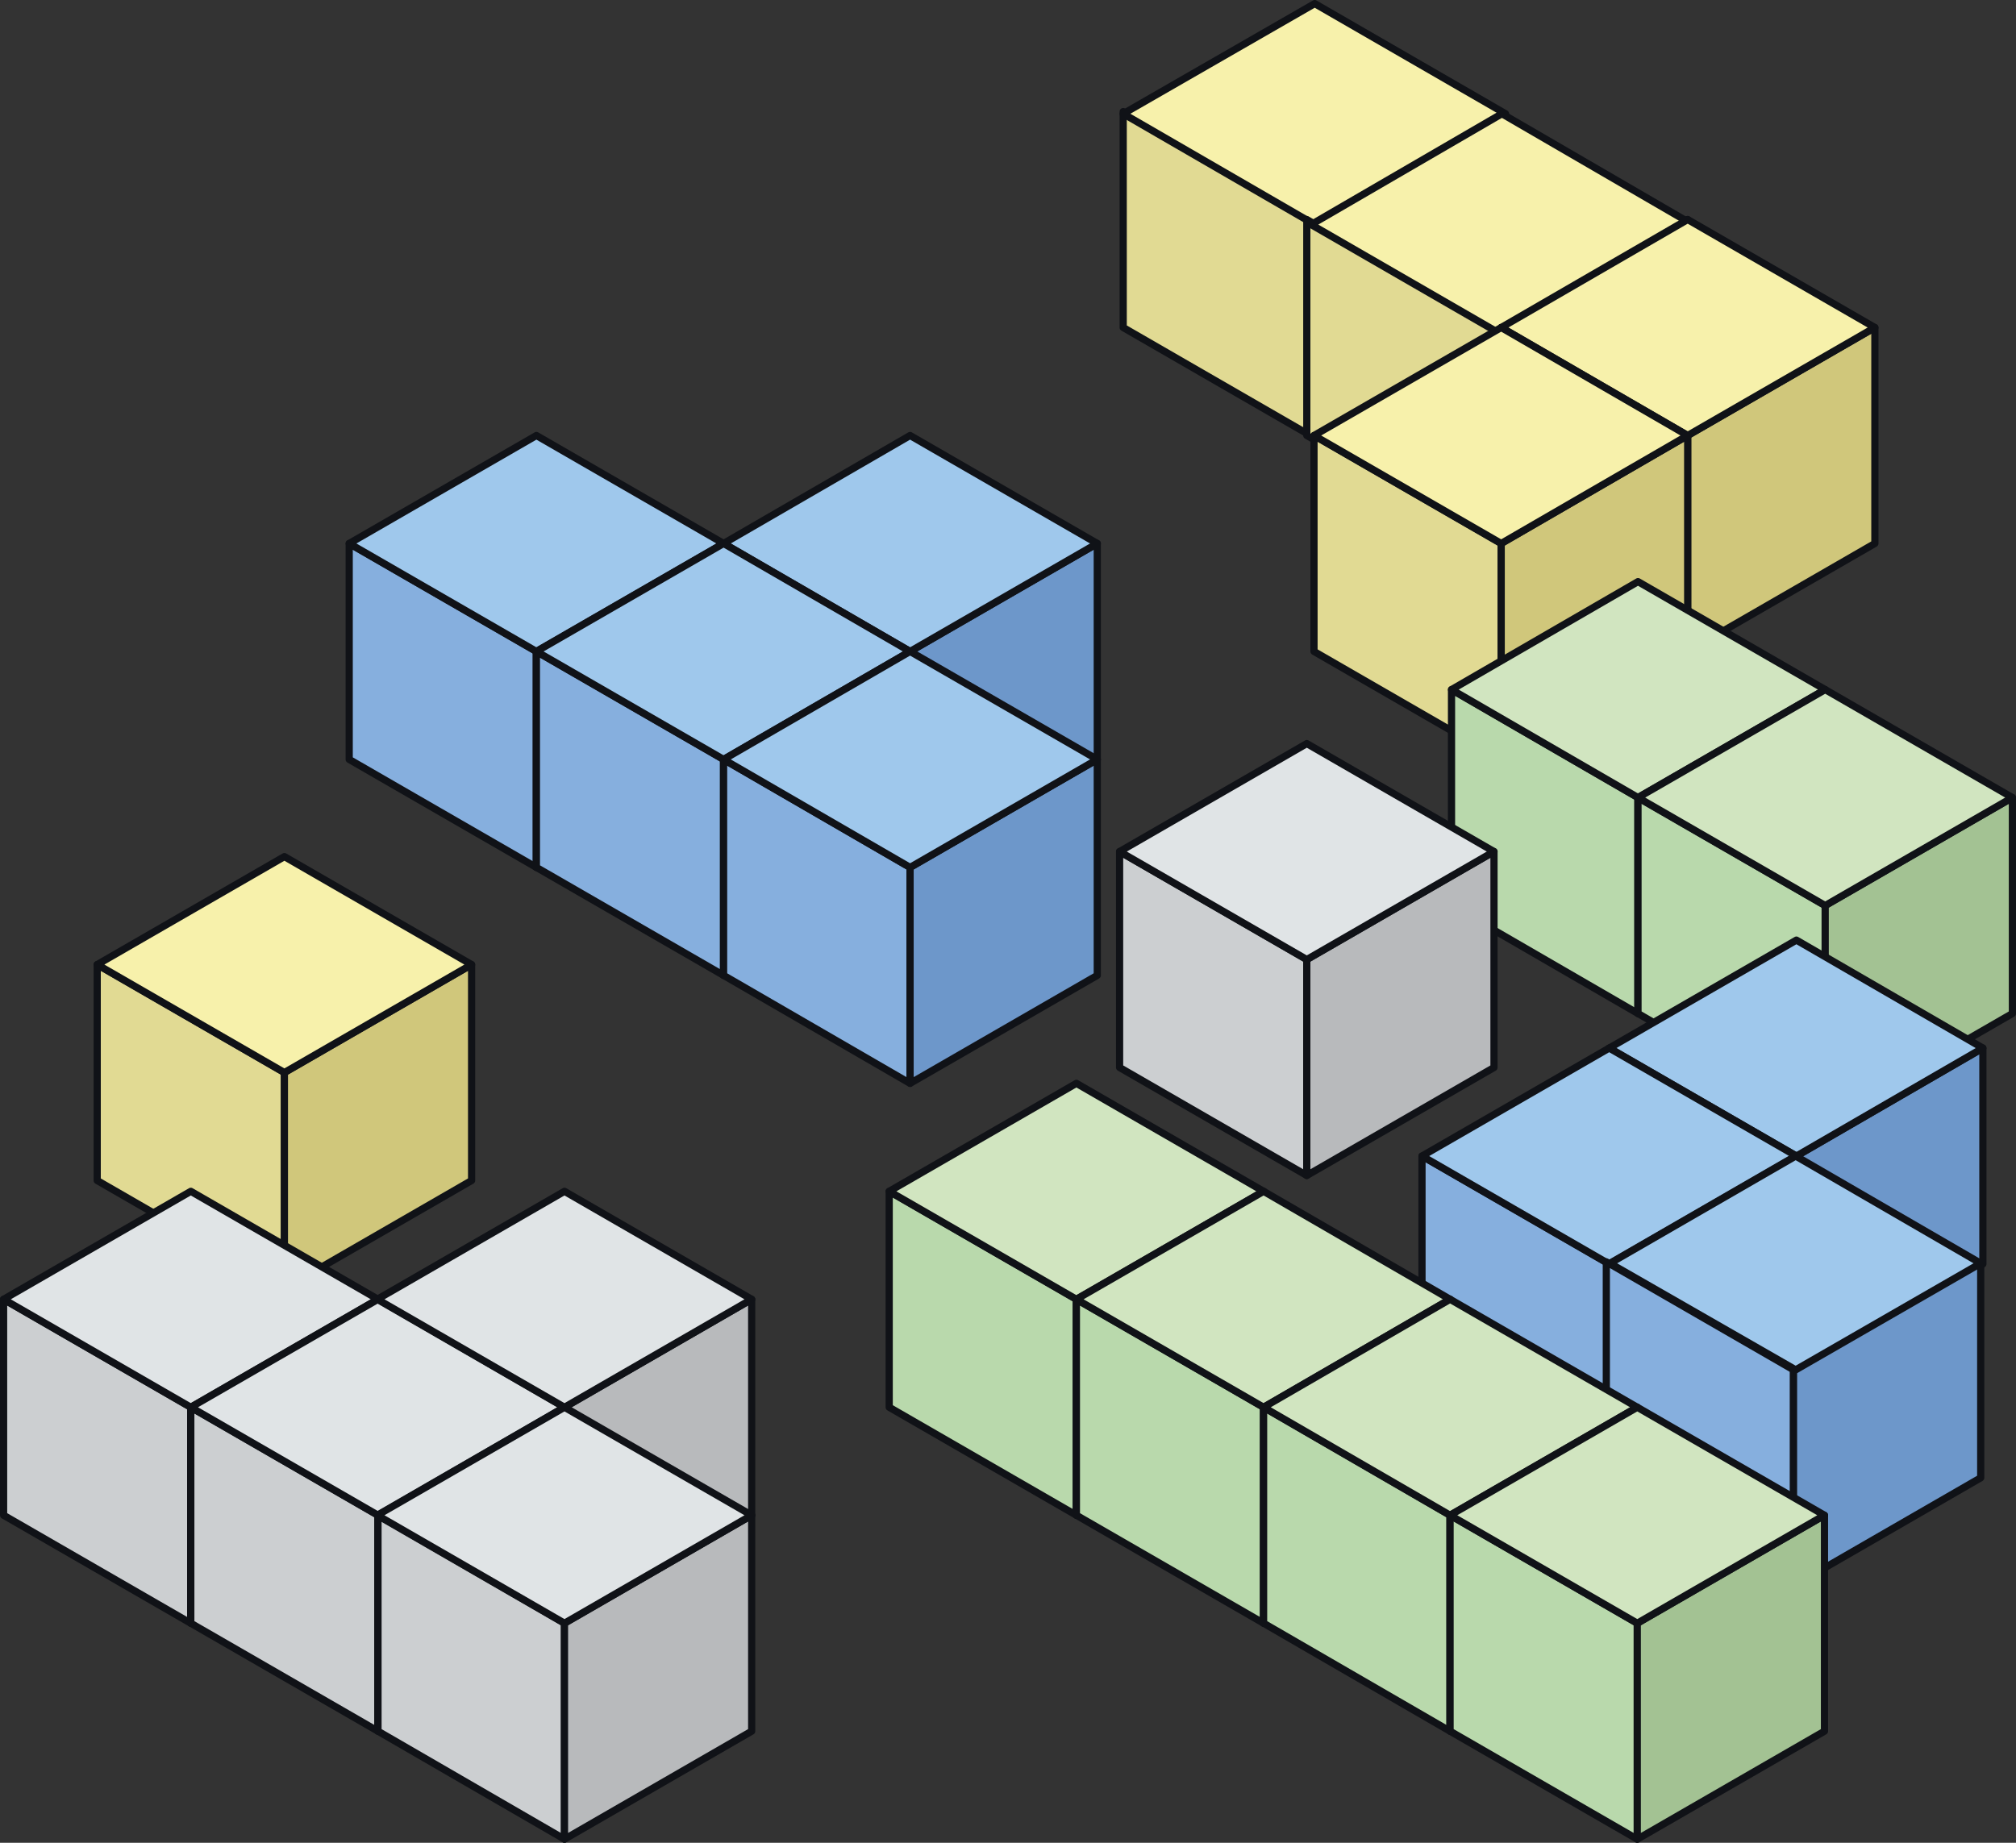 <?xml version="1.0" encoding="utf-8"?>
<!-- Generator: Adobe Illustrator 25.4.1, SVG Export Plug-In . SVG Version: 6.00 Build 0)  -->
<svg version="1.1" id="Lag_1" xmlns="http://www.w3.org/2000/svg" xmlns:xlink="http://www.w3.org/1999/xlink" x="0px" y="0px"
	 viewBox="0 0 280 256" style="enable-background:new 0 0 280 256;" xml:space="preserve">
<rect x="0" y="0" width="280" height="256" fill="#333333" stroke="none"/>
<style type="text/css">
	.st0{fill:#E1DA93;stroke:#101217;stroke-linecap:round;stroke-linejoin:round;}
	.st1{fill:#F7F1AB;stroke:#101217;stroke-linecap:round;stroke-linejoin:round;}
	.st2{fill:#D0C77B;stroke:#101217;stroke-linecap:round;stroke-linejoin:round;}
	.st3{fill:#FFFFFF;stroke:#101217;stroke-linecap:round;stroke-linejoin:round;}
	.st4{fill:#6D97CA;stroke:#101217;stroke-linecap:round;stroke-linejoin:round;}
	.st5{fill:#9FC8EC;stroke:#101217;stroke-linecap:round;stroke-linejoin:round;}
	.st6{fill:#86AFDE;stroke:#101217;stroke-linecap:round;stroke-linejoin:round;}
	.st7{fill:#B9D9AC;stroke:#101217;stroke-linecap:round;stroke-linejoin:round;}
	.st8{fill:#FDEAEE;stroke:#101217;stroke-linecap:round;stroke-linejoin:round;}
	.st9{fill:#D1E5C0;stroke:#101217;stroke-linecap:round;stroke-linejoin:round;}
	.st10{fill:#A3C293;stroke:#101217;stroke-linecap:round;stroke-linejoin:round;}
	.st11{fill:#CCCFD1;stroke:#101217;stroke-linecap:round;stroke-linejoin:round;}
	.st12{fill:#B8BABC;stroke:#101217;stroke-linecap:round;stroke-linejoin:round;}
	.st13{fill:#E0E4E6;stroke:#101217;stroke-linecap:round;stroke-linejoin:round;}
	.st14{fill:#F3FAFF;stroke:#101217;stroke-linecap:round;stroke-linejoin:round;}
	.st15{fill:#E7F5FD;stroke:#101217;stroke-linecap:round;stroke-linejoin:round;}
</style>
<polygon class="st0" points="182,30.5 182,60.5 156,45.5 156,15.5 "/>
<polygon class="st1" points="208,45.5 182,60.5 182,30.5 208,15.5 "/>
<polygon class="st1" points="182.6,31.2 156,15.8 182.6,0.5 209.1,15.8 "/>
<polygon class="st0" points="207.5,45.5 207.5,75.5 181.5,60.5 181.5,30.5 "/>
<polygon class="st1" points="234.4,60.5 208.5,75.5 208.5,45.5 234.4,30.5 "/>
<polygon class="st1" points="208.6,46.5 182.1,31.2 208.6,15.8 235.1,31.2 "/>
<polygon class="st1" points="234.4,60.5 234.4,90.5 208.5,75.5 208.5,45.5 "/>
<polygon class="st2" points="260.4,75.5 234.4,90.5 234.4,60.5 260.4,45.5 "/>
<polygon class="st1" points="234.4,60.5 208.5,45.5 234.4,30.5 260.4,45.5 "/>
<polygon class="st0" points="208.5,75.5 208.5,105.5 182.5,90.5 182.5,60.5 "/>
<polygon class="st2" points="234.4,90.5 208.5,105.5 208.5,75.5 234.4,60.5 "/>
<polygon class="st1" points="208.5,75.5 182.5,60.5 208.5,45.5 234.4,60.5 "/>
<polygon class="st3" points="126.4,90.5 126.4,120.5 100.5,105.5 100.5,75.5 "/>
<polygon class="st4" points="152.4,105.5 126.4,120.5 126.4,90.5 152.4,75.5 "/>
<polygon class="st5" points="126.4,90.5 100.5,75.5 126.4,60.5 152.4,75.5 "/>
<polygon class="st6" points="74.5,90.5 74.5,120.5 48.5,105.5 48.5,75.5 "/>
<polygon class="st3" points="100.5,105.5 74.5,120.5 74.5,90.5 100.5,75.5 "/>
<polygon class="st5" points="74.5,90.5 48.5,75.5 74.5,60.5 100.5,75.5 "/>
<polygon class="st6" points="100.5,105.5 100.5,135.5 74.5,120.5 74.5,90.5 "/>
<polygon class="st3" points="126.4,120.5 100.5,135.5 100.5,105.5 126.4,90.5 "/>
<polygon class="st5" points="100.5,105.5 74.5,90.5 100.5,75.5 126.4,90.5 "/>
<polygon class="st6" points="126.4,120.5 126.4,150.5 100.5,135.5 100.5,105.5 "/>
<polygon class="st4" points="152.4,135.5 126.4,150.5 126.4,120.5 152.4,105.5 "/>
<polygon class="st5" points="126.4,120.5 100.5,105.5 126.4,90.5 152.4,105.5 "/>
<polygon class="st7" points="227.5,110.8 227.5,140.8 201.6,125.8 201.6,95.8 "/>
<polygon class="st8" points="253.5,125.8 227.5,140.8 227.5,110.8 253.5,95.8 "/>
<polygon class="st9" points="227.5,110.8 201.6,95.8 227.5,80.8 253.5,95.8 "/>
<polygon class="st7" points="253.5,125.8 253.5,155.8 227.5,140.8 227.5,110.8 "/>
<polygon class="st10" points="279.5,140.8 253.5,155.8 253.5,125.8 279.5,110.8 "/>
<polygon class="st9" points="253.5,125.8 227.5,110.8 253.5,95.8 279.5,110.8 "/>
<polygon class="st11" points="181.5,133.3 181.5,163.3 155.5,148.3 155.5,118.3 "/>
<polygon class="st12" points="207.5,148.3 181.5,163.3 181.5,133.3 207.5,118.3 "/>
<polygon class="st13" points="181.5,133.3 155.5,118.3 181.5,103.3 207.5,118.3 "/>
<polygon class="st14" points="249.5,160.6 249.5,190.6 223.5,175.6 223.5,145.6 "/>
<polygon class="st4" points="275.4,175.6 249.5,190.6 249.5,160.6 275.4,145.6 "/>
<polygon class="st5" points="249.5,160.6 223.5,145.6 249.5,130.6 275.4,145.6 "/>
<polygon class="st6" points="223.5,175.6 223.5,205.6 197.5,190.6 197.5,160.6 "/>
<polygon class="st15" points="249.5,190.6 223.5,205.6 223.5,175.6 249.5,160.6 "/>
<polygon class="st5" points="223.5,175.6 197.5,160.6 223.5,145.6 249.5,160.6 "/>
<polygon class="st6" points="249.1,190.3 249.1,220.3 223.1,205.3 223.1,175.3 "/>
<polygon class="st4" points="275.1,205.3 249.1,220.3 249.1,190.3 275.1,175.3 "/>
<polygon class="st5" points="249.4,190.3 223.6,175.5 249.4,160.6 275.1,175.5 "/>
<polygon class="st0" points="39.5,149 39.5,179 13.5,164 13.5,134 "/>
<polygon class="st2" points="65.5,164 39.5,179 39.5,149 65.5,134 "/>
<polygon class="st1" points="39.5,149 13.5,134 39.5,119 65.5,134 "/>
<polygon class="st3" points="78.4,195.5 78.4,225.5 52.5,210.5 52.5,180.5 "/>
<polygon class="st12" points="104.4,210.5 78.4,225.5 78.4,195.5 104.4,180.5 "/>
<polygon class="st11" points="26.5,195.5 26.5,225.5 0.5,210.5 0.5,180.5 "/>
<polygon class="st3" points="52.5,210.5 26.5,225.5 26.5,195.5 52.5,180.5 "/>
<polygon class="st13" points="26.5,195.5 0.5,180.5 26.5,165.5 52.5,180.5 "/>
<polygon class="st11" points="52.5,210.5 52.5,240.5 26.5,225.5 26.5,195.5 "/>
<polygon class="st3" points="78.4,225.5 52.5,240.5 52.5,210.5 78.4,195.5 "/>
<polygon class="st13" points="52.5,210.5 26.5,195.5 52.5,180.5 78.4,195.5 "/>
<polygon class="st11" points="78.4,225.5 78.4,255.5 52.5,240.5 52.5,210.5 "/>
<polygon class="st12" points="104.4,240.5 78.4,255.5 78.4,225.5 104.4,210.5 "/>
<polygon class="st7" points="149.5,180.5 149.5,210.5 123.5,195.5 123.5,165.5 "/>
<polygon class="st8" points="175.5,195.5 149.5,210.5 149.5,180.5 175.5,165.5 "/>
<polygon class="st9" points="149.5,180.5 123.5,165.5 149.5,150.5 175.5,165.5 "/>
<polygon class="st7" points="175.5,195.5 175.5,225.5 149.5,210.5 149.5,180.5 "/>
<polygon class="st8" points="201.4,210.5 175.5,225.5 175.5,195.5 201.4,180.5 "/>
<polygon class="st9" points="175.5,195.5 149.5,180.5 175.5,165.5 201.4,180.5 "/>
<polygon class="st7" points="201.4,210.5 201.4,240.5 175.5,225.5 175.5,195.5 "/>
<polygon class="st8" points="227.4,225.5 201.4,240.5 201.4,210.5 227.4,195.5 "/>
<polygon class="st9" points="201.4,210.5 175.5,195.5 201.4,180.5 227.4,195.5 "/>
<polygon class="st7" points="227.4,225.5 227.4,255.5 201.4,240.5 201.4,210.5 "/>
<polygon class="st10" points="253.4,240.5 227.4,255.5 227.4,225.5 253.4,210.5 "/>
<polygon class="st9" points="227.4,225.5 201.4,210.5 227.4,195.5 253.4,210.5 "/>
<polygon class="st13" points="78.4,225.5 52.4,210.5 78.4,195.5 104.4,210.5 "/>
<polygon class="st13" points="78.4,195.5 52.4,180.5 78.4,165.5 104.4,180.5 "/>
</svg>
